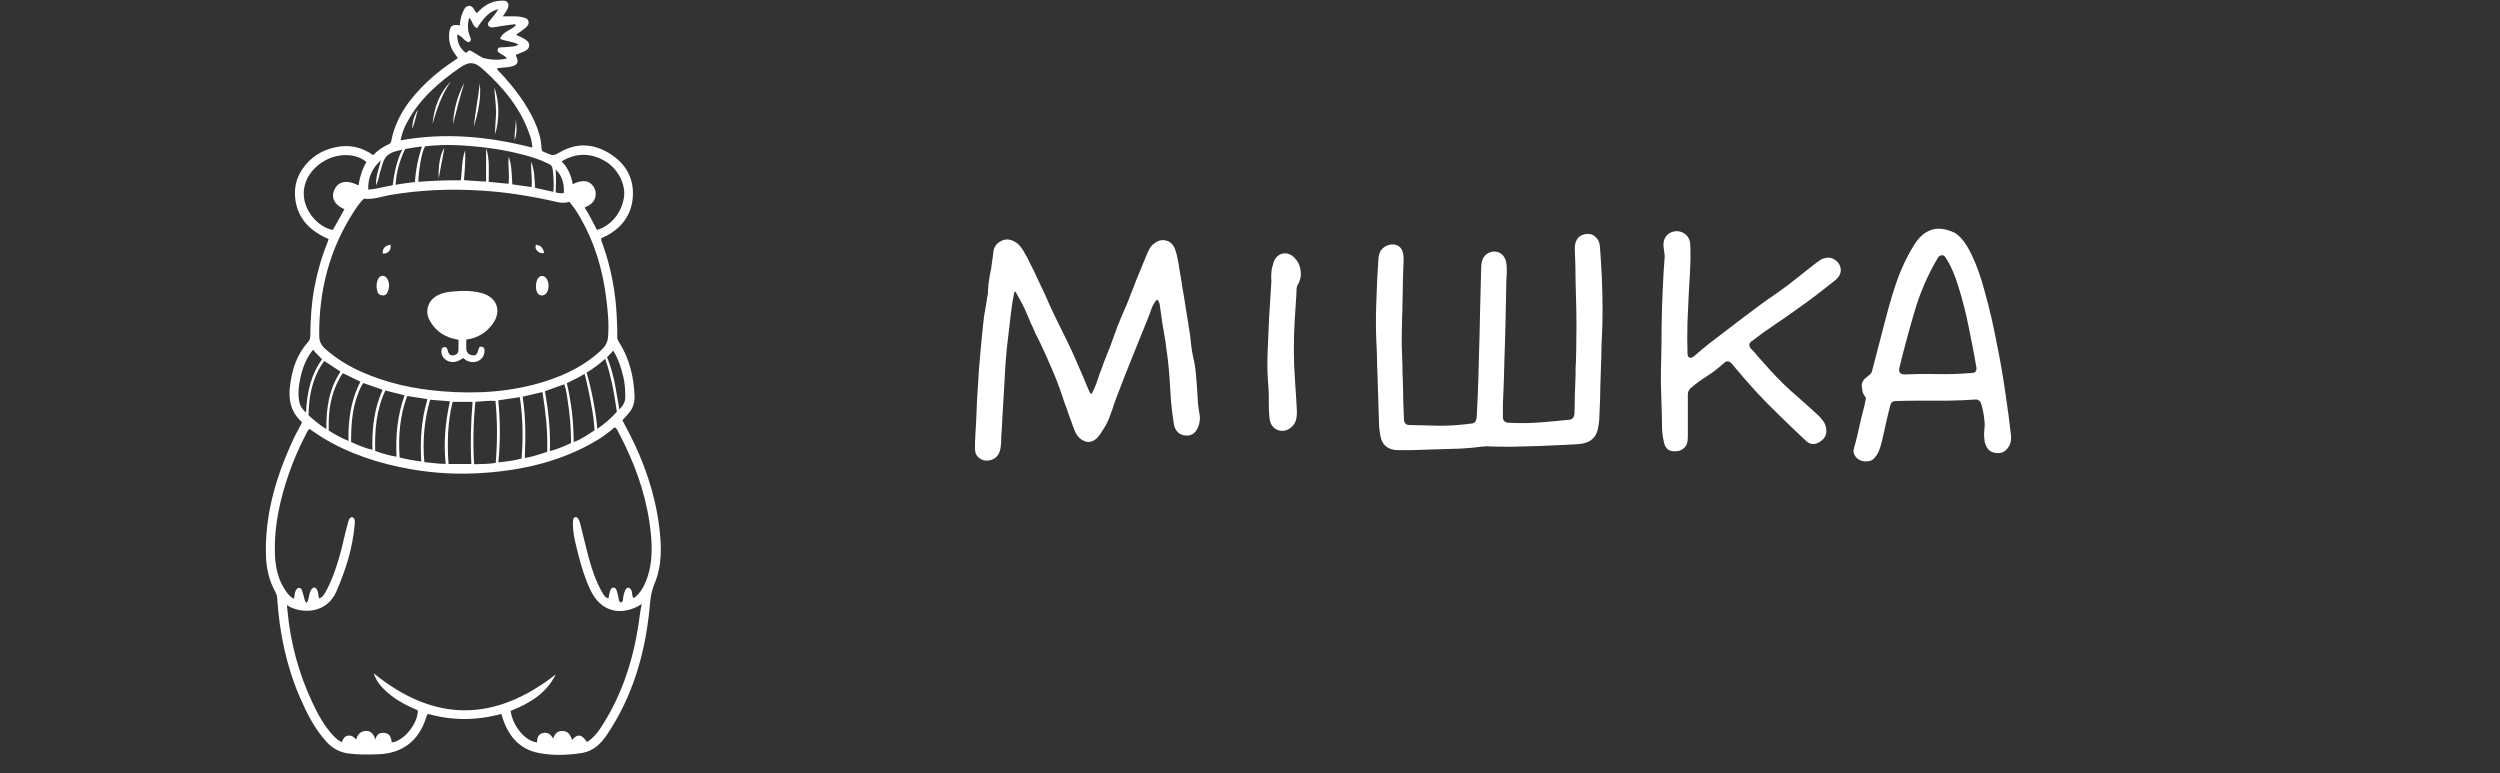 <svg xmlns="http://www.w3.org/2000/svg" xmlns:xlink="http://www.w3.org/1999/xlink" width="139" zoomAndPan="magnify" viewBox="0 0 104.25 32.25" height="43" preserveAspectRatio="xMidYMid meet" version="1.0"><rect x="0" y="0" width="104.25" height="32.25" fill="#333333" stroke="none"/><defs><g/><clipPath id="c1fda10505"><path d="M 11.035 0 L 27.895 0 L 27.895 31.516 L 11.035 31.516 Z M 11.035 0 " clip-rule="nonzero"/></clipPath></defs><g clip-path="url(#c1fda10505)"><path fill="#ffffff" d="M 27.492 21.988 C 27.32 20.594 26.867 19.281 26.223 18.035 C 26.137 17.867 26.043 17.699 25.953 17.527 C 26.035 17.434 26.113 17.348 26.188 17.266 C 26.395 17.047 26.473 16.781 26.461 16.496 C 26.426 15.695 26.242 14.934 25.805 14.254 C 25.766 14.191 25.738 14.133 25.738 14.059 C 25.746 13.754 25.73 13.449 25.715 13.145 C 25.664 12.145 25.48 11.176 25.148 10.234 C 25.117 10.141 25.059 10.051 25.07 9.934 C 25.145 9.898 25.219 9.867 25.293 9.832 C 25.934 9.488 26.328 8.961 26.387 8.234 C 26.449 7.441 26.098 6.824 25.43 6.406 C 24.762 5.988 24.055 5.945 23.367 6.336 C 23.145 6.465 23.074 6.512 22.852 6.406 C 22.773 6.375 22.68 6.34 22.668 6.332 C 22.609 6.312 22.582 6.254 22.578 6.145 C 22.562 5.777 22.453 5.434 22.305 5.098 C 21.957 4.324 21.445 3.66 20.871 3.039 C 20.82 2.984 20.738 2.945 20.734 2.844 C 20.957 2.812 21.176 2.82 21.383 2.758 C 21.578 2.695 21.629 2.582 21.547 2.395 C 21.535 2.359 21.5 2.332 21.523 2.281 C 21.625 2.242 21.73 2.203 21.832 2.156 C 21.949 2.109 22.059 2.039 22.066 1.902 C 22.074 1.762 21.965 1.676 21.852 1.613 C 21.75 1.555 21.645 1.512 21.52 1.449 C 21.664 1.348 21.789 1.262 21.906 1.168 C 22 1.094 22.074 0.996 22.031 0.871 C 21.996 0.762 21.887 0.742 21.785 0.719 C 21.637 0.68 21.484 0.68 21.332 0.68 C 21.215 0.68 21.102 0.68 20.965 0.68 C 21.023 0.594 21.074 0.535 21.109 0.469 C 21.168 0.363 21.242 0.25 21.18 0.129 C 21.109 0 20.973 0.027 20.852 0.031 C 20.797 0.031 20.738 0.043 20.684 0.055 C 20.359 0.117 20.109 0.305 19.895 0.539 C 19.852 0.527 19.836 0.5 19.82 0.473 C 19.75 0.367 19.695 0.227 19.543 0.246 C 19.391 0.266 19.344 0.41 19.289 0.531 C 19.211 0.699 19.191 0.883 19.172 1.062 C 18.863 0.996 18.754 1.082 18.73 1.406 C 18.707 1.688 18.77 1.949 18.926 2.184 C 18.98 2.262 19.031 2.336 19.09 2.418 C 19.062 2.441 19.043 2.461 19.023 2.473 C 18.602 2.746 18.199 3.047 17.832 3.395 C 17.105 4.086 16.512 4.859 16.316 5.875 C 16.309 5.934 16.281 5.984 16.223 6.008 C 15.977 6.113 15.758 6.266 15.559 6.469 C 15.07 6.117 14.535 6.016 13.961 6.145 C 13.391 6.273 12.93 6.574 12.602 7.062 C 12.332 7.461 12.25 7.91 12.324 8.375 C 12.453 9.18 12.988 9.66 13.703 9.969 C 13.684 10.031 13.672 10.066 13.66 10.102 C 13.41 10.723 13.227 11.359 13.105 12.02 C 12.988 12.652 12.949 13.293 12.941 13.938 C 12.941 14.051 12.938 14.156 12.852 14.254 C 12.496 14.652 12.277 15.125 12.168 15.645 C 12.023 16.348 11.969 17.039 12.578 17.59 C 12.582 17.59 12.582 17.602 12.586 17.633 C 12.418 17.938 12.25 18.266 12.102 18.602 C 11.461 20.055 11.043 21.555 11.09 23.16 C 11.105 23.695 11.219 24.207 11.48 24.68 C 11.531 24.766 11.551 24.852 11.559 24.949 C 11.652 26.375 11.938 27.758 12.504 29.074 C 12.797 29.746 13.121 30.398 13.625 30.945 C 13.867 31.207 14.164 31.371 14.52 31.418 C 14.938 31.473 15.355 31.469 15.777 31.453 C 16.785 31.414 17.457 30.895 17.766 29.938 C 17.781 29.883 17.785 29.824 17.852 29.77 C 18.855 30.055 19.879 30.051 20.906 29.77 C 20.938 29.871 20.961 29.949 20.988 30.027 C 21.238 30.734 21.691 31.242 22.445 31.395 C 23.055 31.516 23.676 31.496 24.289 31.395 C 24.754 31.316 25.066 31 25.316 30.629 C 26.383 29.039 26.902 27.262 27.086 25.371 C 27.117 25.02 27.148 24.68 27.293 24.34 C 27.613 23.586 27.59 22.785 27.492 21.988 Z M 25.574 14.621 C 25.785 14.973 25.906 15.336 25.992 15.715 C 26.059 15.992 26.074 16.277 26.074 16.566 C 26.07 16.766 25.988 16.914 25.828 17.074 C 25.742 16.656 25.648 15.684 25.312 14.895 C 25.402 14.809 25.488 14.719 25.574 14.621 Z M 22.723 16.316 C 22.988 16.219 23.25 16.125 23.527 16.023 C 23.629 16.281 23.645 16.555 23.688 16.82 C 23.766 17.316 23.805 17.816 23.812 18.32 C 23.816 18.449 23.809 18.477 23.809 18.477 C 23.574 18.59 23.211 18.742 22.93 18.812 C 22.961 17.957 22.871 17.141 22.723 16.316 Z M 21.793 16.543 C 22.078 16.477 22.34 16.414 22.621 16.348 C 22.746 17.141 22.836 17.902 22.82 18.676 C 22.82 18.812 22.816 18.844 22.816 18.844 C 22.566 18.926 22.164 19.059 21.883 19.098 C 21.922 18.238 21.926 17.391 21.793 16.543 Z M 20.777 16.695 C 21.074 16.652 21.359 16.609 21.676 16.562 C 21.805 17.414 21.82 18.254 21.75 19.121 C 21.43 19.211 21.125 19.242 20.781 19.281 C 20.867 18.418 20.863 17.566 20.777 16.695 Z M 23.637 15.977 C 23.906 15.852 24.125 15.742 24.379 15.59 C 24.473 15.926 24.734 17.129 24.77 17.672 C 24.777 17.801 24.793 17.941 24.793 17.941 C 24.578 18.09 24.203 18.34 23.922 18.434 C 23.922 17.594 23.828 16.785 23.637 15.977 Z M 24.461 15.539 C 24.738 15.371 24.996 15.18 25.238 14.961 C 25.27 15.09 25.375 15.324 25.508 15.938 C 25.59 16.309 25.656 16.695 25.707 17.074 C 25.719 17.141 25.723 17.168 25.723 17.168 C 25.504 17.426 25.203 17.68 24.91 17.883 C 24.852 17.219 24.664 16.195 24.461 15.539 Z M 25.207 6.703 C 25.742 7.004 26.09 7.656 26.023 8.199 C 25.941 8.848 25.488 9.418 24.891 9.59 C 24.734 9.27 24.574 8.961 24.379 8.652 C 24.598 8.562 24.77 8.445 24.824 8.227 C 24.859 8.082 24.844 7.938 24.766 7.805 C 24.594 7.523 24.293 7.473 23.883 7.68 C 23.82 7.324 23.691 7 23.418 6.73 C 24.027 6.363 24.617 6.375 25.207 6.703 Z M 23.172 7.066 C 23.449 7.34 23.535 7.672 23.512 8.051 C 23.383 8.066 23.281 8.051 23.172 8.023 C 23.184 7.688 23.195 7.391 23.172 7.066 Z M 22.875 6.828 C 22.957 6.867 23.023 6.918 23.039 7.02 C 23.07 7.191 23.109 7.648 23.078 8 C 22.812 7.941 22.566 7.887 22.312 7.832 C 22.289 7.453 22.293 7.094 22.148 6.75 C 22.129 7.094 22.203 7.434 22.168 7.801 C 21.895 7.762 21.629 7.723 21.363 7.688 C 21.336 7.273 21.348 6.898 21.211 6.535 C 21.18 6.902 21.25 7.273 21.207 7.664 C 20.934 7.637 20.668 7.609 20.379 7.582 C 20.375 7.141 20.43 6.633 20.27 6.176 L 20.27 7.57 C 19.93 7.562 19.656 7.531 19.348 7.512 C 19.379 7.129 19.418 6.68 19.395 6.27 C 19.25 6.664 19.273 7.086 19.219 7.52 C 18.625 7.508 18.031 7.539 17.441 7.582 C 17.461 7.191 17.551 6.418 17.723 6.102 C 18.199 6.047 18.684 6.031 19.164 6.059 C 20.078 6.109 20.984 6.227 21.871 6.465 C 22.215 6.559 22.555 6.668 22.875 6.828 Z M 17.305 7.59 C 17.02 7.633 16.785 7.648 16.496 7.707 C 16.527 7.176 16.664 6.691 16.895 6.215 C 17.125 6.176 17.332 6.133 17.594 6.109 C 17.434 6.586 17.332 7.094 17.305 7.59 Z M 19.062 1.441 C 19.277 1.492 19.344 1.711 19.543 1.762 C 19.676 1.703 19.637 1.613 19.598 1.523 C 19.488 1.273 19.496 1.02 19.559 0.742 C 19.715 0.863 19.688 1.078 19.887 1.176 C 20.113 0.859 20.316 0.5 20.777 0.383 C 20.668 0.586 20.535 0.715 20.426 0.859 C 20.379 0.922 20.305 0.988 20.371 1.078 C 20.43 1.156 20.508 1.148 20.594 1.137 C 20.859 1.09 21.121 1.055 21.387 1.02 C 21.426 1.016 21.473 0.992 21.516 1.047 C 21.328 1.266 20.969 1.297 20.852 1.621 C 21.113 1.727 21.375 1.727 21.621 1.852 C 21.488 1.953 21.344 1.938 21.215 1.953 C 21.125 1.965 21.039 1.965 20.949 1.973 C 20.875 1.98 20.785 1.957 20.754 2.055 C 20.723 2.164 20.812 2.195 20.879 2.242 C 20.961 2.301 21.062 2.328 21.137 2.441 C 20.785 2.52 20.473 2.496 20.152 2.422 C 19.879 2.281 19.707 2.133 19.566 2.098 C 19.531 2.129 19.48 2.164 19.426 2.207 C 19.164 2 19.07 1.781 19.062 1.441 Z M 16.988 5.078 C 17.5 4.125 18.285 3.445 19.156 2.836 C 19.621 2.512 19.832 2.613 20.164 2.91 C 21.02 3.684 21.738 4.555 22.105 5.672 C 22.156 5.816 22.191 5.961 22.199 6.156 C 20.379 5.691 18.566 5.516 16.707 5.852 C 16.758 5.555 16.859 5.309 16.988 5.078 Z M 15.883 6.684 C 15.812 7.016 15.66 7.332 15.684 7.73 C 15.754 7.555 15.777 7.504 15.793 7.414 C 15.832 7.207 15.902 7.008 15.961 6.809 C 16.043 6.527 16.234 6.379 16.504 6.309 C 16.578 6.289 16.652 6.27 16.77 6.238 C 16.539 6.727 16.438 7.215 16.375 7.727 C 16.031 7.777 15.715 7.883 15.355 7.906 C 15.336 7.398 15.527 7.008 15.883 6.684 Z M 12.688 8.312 C 12.574 7.68 12.914 7.047 13.559 6.691 C 14.141 6.371 14.863 6.395 15.281 6.758 C 15.102 7.051 15.004 7.383 14.949 7.73 C 14.469 7.488 14.117 7.551 13.949 7.902 C 13.789 8.23 13.938 8.539 14.363 8.727 C 14.195 9.023 14.035 9.309 13.879 9.59 C 13.32 9.488 12.793 8.914 12.688 8.312 Z M 14.793 8.766 C 14.906 8.594 15.023 8.43 15.176 8.285 C 15.57 8.332 15.918 8.191 16.281 8.129 C 17.547 7.914 18.82 7.867 20.102 7.949 C 21.172 8.016 22.219 8.191 23.262 8.43 C 23.422 8.465 23.574 8.465 23.742 8.418 C 23.918 8.617 24.062 8.84 24.195 9.07 C 24.785 10.094 25.121 11.199 25.27 12.367 C 25.344 12.926 25.402 13.488 25.355 14.059 C 25.336 14.289 25.223 14.465 25.059 14.613 C 24.41 15.219 23.633 15.609 22.797 15.883 C 21.371 16.344 19.91 16.438 18.426 16.316 C 17.266 16.223 16.141 15.98 15.07 15.504 C 14.523 15.262 14.016 14.949 13.562 14.547 C 13.402 14.402 13.316 14.25 13.312 14.023 C 13.289 12.125 13.742 10.359 14.793 8.766 Z M 20.672 19.301 C 20.387 19.352 20.105 19.348 19.77 19.359 C 19.719 18.465 19.738 17.625 19.824 16.754 C 20.105 16.746 20.367 16.695 20.66 16.719 C 20.746 17.57 20.742 18.445 20.672 19.301 Z M 19.656 19.348 C 19.336 19.348 19.039 19.348 18.703 19.348 C 18.645 18.465 18.664 17.609 18.875 16.758 C 19.152 16.758 19.418 16.758 19.707 16.758 C 19.633 17.625 19.609 18.477 19.656 19.348 Z M 18.586 19.344 C 18.266 19.344 17.996 19.297 17.695 19.27 C 17.617 18.383 17.688 17.527 17.938 16.668 C 18.211 16.691 18.473 16.711 18.762 16.734 C 18.57 17.598 18.488 18.473 18.586 19.344 Z M 17.566 19.242 C 17.254 19.207 16.969 19.152 16.664 19.078 C 16.609 18.211 16.664 17.359 16.98 16.512 C 17.254 16.555 17.523 16.598 17.824 16.645 C 17.57 17.5 17.512 18.359 17.566 19.242 Z M 16.535 19.043 C 16.219 19 15.945 18.906 15.645 18.805 C 15.625 17.941 15.688 17.098 16.07 16.285 C 16.336 16.352 16.59 16.414 16.871 16.484 C 16.57 17.324 16.492 18.168 16.535 19.043 Z M 15.531 18.758 C 15.223 18.691 14.902 18.551 14.641 18.43 C 14.641 18.43 14.641 18.375 14.641 18.324 C 14.645 17.543 14.719 16.773 15.086 16.066 C 15.098 16.039 15.121 16.016 15.152 15.973 C 15.422 16.066 15.676 16.156 15.957 16.254 C 15.598 17.047 15.504 17.879 15.531 18.758 Z M 14.531 18.387 C 14.242 18.27 13.949 18.105 13.707 17.953 C 13.707 17.953 13.707 17.848 13.707 17.805 C 13.699 17.066 13.805 16.41 14.172 15.754 C 14.211 15.688 14.238 15.637 14.301 15.562 C 14.523 15.672 14.781 15.793 15.031 15.918 C 14.629 16.684 14.516 17.504 14.531 18.387 Z M 13.609 17.895 C 13.332 17.727 13.078 17.504 12.867 17.32 C 12.867 17.32 12.867 17.297 12.867 17.258 C 12.887 16.512 13.02 15.793 13.445 15.16 C 13.465 15.133 13.5 15.074 13.531 15.059 C 13.734 15.199 13.977 15.344 14.199 15.496 C 13.723 16.219 13.598 17.02 13.609 17.895 Z M 12.484 16.773 C 12.41 16.426 12.457 16.074 12.531 15.734 C 12.621 15.328 12.77 14.938 13.051 14.586 C 13.176 14.73 13.301 14.836 13.43 14.984 C 12.98 15.598 12.793 16.363 12.762 17.203 C 12.602 17.066 12.52 16.934 12.484 16.773 Z M 26.945 24.215 C 26.832 24.496 26.684 24.762 26.422 24.945 C 26.336 24.84 26.379 24.719 26.332 24.625 C 26.301 24.562 26.27 24.508 26.195 24.508 C 26.129 24.504 26.102 24.559 26.074 24.613 C 26.027 24.711 26 24.812 25.988 24.922 C 25.98 24.996 25.992 25.094 25.887 25.125 C 25.789 25.082 25.812 24.984 25.789 24.91 C 25.766 24.828 25.754 24.738 25.723 24.652 C 25.699 24.582 25.672 24.5 25.574 24.504 C 25.484 24.512 25.453 24.594 25.434 24.668 C 25.406 24.758 25.391 24.852 25.371 24.957 C 25.223 24.914 25.164 24.793 25.102 24.684 C 24.832 24.211 24.668 23.695 24.527 23.172 C 24.414 22.754 24.324 22.332 24.215 21.914 C 24.188 21.805 24.16 21.691 24.09 21.602 C 24.055 21.559 23.988 21.547 23.949 21.582 C 23.895 21.625 23.895 21.699 23.891 21.777 C 23.879 22.246 24.008 22.695 24.121 23.145 C 24.25 23.656 24.406 24.16 24.637 24.637 C 25.035 25.449 25.785 25.695 26.598 25.285 C 26.625 25.27 26.719 25.207 26.762 25.188 C 26.727 25.344 26.695 25.523 26.68 25.652 C 26.465 27.352 25.977 28.957 25.02 30.395 C 24.875 30.609 24.703 30.805 24.477 30.941 C 24.254 30.613 24.082 30.59 23.855 30.855 C 23.785 30.641 23.684 30.469 23.422 30.484 C 23.227 30.492 23.129 30.609 23.066 30.801 C 22.969 30.613 22.828 30.52 22.629 30.57 C 22.434 30.621 22.395 30.781 22.395 30.957 C 21.914 30.918 21.379 30.285 21.293 29.645 C 22.074 29.336 22.781 28.922 23.176 28.121 C 20.629 30.121 18.105 30.133 15.582 28.074 C 15.715 28.488 16.012 28.77 16.344 29.027 C 16.672 29.281 17.047 29.461 17.422 29.621 C 17.441 30.152 16.84 30.906 16.34 30.961 C 16.309 30.762 16.262 30.57 16.004 30.559 C 15.828 30.551 15.707 30.617 15.656 30.836 C 15.57 30.594 15.449 30.445 15.203 30.484 C 15.008 30.516 14.906 30.641 14.855 30.84 C 14.758 30.734 14.66 30.652 14.512 30.676 C 14.363 30.699 14.305 30.812 14.254 30.949 C 14.109 30.879 14 30.785 13.902 30.68 C 13.52 30.277 13.262 29.793 13.027 29.297 C 12.457 28.086 12.113 26.809 11.988 25.473 C 11.984 25.441 11.969 25.254 11.965 25.227 C 12.031 25.277 12.082 25.305 12.129 25.328 C 12.715 25.594 13.645 25.543 14.027 24.664 C 14.41 23.785 14.699 22.883 14.785 21.922 C 14.793 21.82 14.82 21.703 14.754 21.609 C 14.719 21.559 14.648 21.551 14.605 21.594 C 14.539 21.66 14.523 21.754 14.5 21.84 C 14.359 22.34 14.266 22.852 14.113 23.352 C 13.98 23.789 13.828 24.223 13.609 24.625 C 13.535 24.754 13.469 24.895 13.309 24.957 C 13.25 24.809 13.297 24.621 13.156 24.516 C 13.121 24.492 13.074 24.492 13.043 24.52 C 12.855 24.668 12.93 24.957 12.781 25.145 C 12.695 25.055 12.699 24.969 12.676 24.895 C 12.652 24.801 12.625 24.711 12.594 24.621 C 12.574 24.566 12.543 24.516 12.473 24.516 C 12.395 24.516 12.363 24.574 12.332 24.629 C 12.277 24.73 12.289 24.848 12.254 24.969 C 12.066 24.871 11.961 24.715 11.859 24.555 C 11.559 24.082 11.473 23.547 11.461 23.004 C 11.438 21.887 11.68 20.82 12.039 19.773 C 12.238 19.188 12.488 18.625 12.773 18.078 C 12.809 18.012 12.832 17.934 12.91 17.887 C 13.086 18.008 13.262 18.133 13.445 18.246 C 14.59 18.945 15.844 19.34 17.156 19.57 C 18.156 19.742 19.164 19.793 20.18 19.719 C 21.855 19.602 23.457 19.223 24.914 18.348 C 25.168 18.195 25.406 18.012 25.633 17.816 C 25.727 17.867 25.754 17.957 25.793 18.031 C 26.418 19.215 26.887 20.449 27.082 21.781 C 27.199 22.602 27.254 23.422 26.945 24.215 Z M 17.906 13.34 C 17.699 12.949 17.871 12.492 18.277 12.301 C 18.441 12.223 18.613 12.184 18.789 12.164 C 19.223 12.121 19.656 12.105 20.078 12.219 C 20.73 12.391 20.938 12.98 20.535 13.52 C 20.27 13.875 19.918 14.098 19.445 14.16 C 19.445 14.305 19.438 14.434 19.445 14.559 C 19.457 14.715 19.555 14.797 19.707 14.816 C 19.855 14.84 19.902 14.742 19.938 14.621 C 19.961 14.543 19.973 14.426 20.102 14.461 C 20.223 14.496 20.211 14.605 20.199 14.703 C 20.156 15.039 19.762 15.207 19.445 15.027 C 19.402 15 19.363 14.965 19.316 14.93 C 19.137 15.047 18.953 15.152 18.719 15.07 C 18.539 15.008 18.406 14.852 18.406 14.66 C 18.402 14.539 18.445 14.445 18.598 14.48 C 18.652 14.523 18.664 14.586 18.68 14.648 C 18.711 14.766 18.777 14.84 18.91 14.816 C 19.039 14.797 19.117 14.723 19.117 14.586 C 19.121 14.453 19.121 14.32 19.121 14.172 C 19.027 14.148 18.941 14.133 18.855 14.109 C 18.434 13.988 18.109 13.73 17.906 13.34 Z M 15.711 12.031 C 15.703 11.992 15.703 11.953 15.703 11.934 C 15.703 11.668 15.816 11.492 15.969 11.5 C 16.109 11.504 16.234 11.707 16.227 11.934 C 16.223 11.977 16.211 12.02 16.203 12.062 C 16.164 12.207 16.113 12.34 15.93 12.316 C 15.766 12.301 15.73 12.168 15.711 12.031 Z M 22.598 11.508 C 22.742 11.5 22.859 11.66 22.875 11.887 C 22.879 11.902 22.879 11.922 22.875 11.941 C 22.867 12.164 22.758 12.316 22.605 12.32 C 22.445 12.324 22.352 12.188 22.348 11.945 C 22.348 11.926 22.352 11.906 22.352 11.887 C 22.367 11.66 22.461 11.516 22.598 11.508 Z M 15.965 10.578 C 15.938 10.371 16.043 10.246 16.285 10.203 C 16.32 10.434 16.195 10.574 15.965 10.578 Z M 22.344 10.207 C 22.551 10.234 22.633 10.316 22.695 10.551 C 22.574 10.574 22.504 10.547 22.441 10.492 C 22.355 10.422 22.309 10.363 22.344 10.207 Z M 18.797 3.402 C 18.422 3.941 18.211 4.551 18.035 5.176 C 18.102 4.504 18.309 3.891 18.797 3.402 Z M 20.684 4.625 C 20.68 4.297 20.621 3.973 20.617 3.645 C 20.836 4.293 20.828 4.941 20.652 5.594 C 20.629 5.27 20.691 4.949 20.684 4.625 Z M 19.762 5.285 C 19.812 4.676 19.945 4.078 20.008 3.473 C 20.074 4.098 19.934 4.695 19.762 5.285 Z M 19.363 3.449 C 19.188 4.02 19.035 4.594 18.891 5.172 C 18.918 4.562 19.078 3.988 19.363 3.449 Z M 17.195 5.375 C 17.188 5.082 17.27 4.816 17.426 4.57 C 17.355 4.84 17.285 5.113 17.195 5.375 Z M 21.465 5.844 C 21.441 5.555 21.512 5.27 21.512 4.984 C 21.551 5.273 21.559 5.562 21.465 5.844 Z M 18.527 6.184 C 18.465 6.57 18.355 7.074 18.293 7.457 C 18.293 7.457 18.289 7.242 18.289 7.168 C 18.312 6.48 18.508 6.18 18.527 6.184 Z M 18.527 6.184 " fill-opacity="1" fill-rule="nonzero"/></g><g fill="#ffffff" fill-opacity="1"><g transform="translate(39.439, 18.848)"><g><path d="M 1.75 0.359 C 1.602 0.367 1.477 0.328 1.375 0.234 C 1.27 0.148 1.219 0.031 1.219 -0.125 C 1.219 -0.227 1.219 -0.328 1.219 -0.422 C 1.227 -0.523 1.234 -0.625 1.234 -0.719 C 1.254 -1.02 1.27 -1.32 1.281 -1.625 C 1.289 -1.938 1.305 -2.242 1.328 -2.547 C 1.359 -3.129 1.398 -3.695 1.453 -4.25 L 1.5 -4.75 C 1.52 -4.945 1.539 -5.148 1.562 -5.359 C 1.582 -5.578 1.613 -5.789 1.656 -6 C 1.676 -6.133 1.695 -6.266 1.719 -6.391 C 1.75 -6.523 1.766 -6.664 1.766 -6.812 C 1.773 -6.945 1.789 -7.082 1.812 -7.219 C 1.832 -7.363 1.859 -7.504 1.891 -7.641 C 1.91 -7.766 1.926 -7.879 1.938 -7.984 C 1.957 -8.098 1.973 -8.219 1.984 -8.344 C 2.016 -8.594 2.16 -8.758 2.422 -8.844 C 2.617 -8.895 2.816 -8.836 3.016 -8.672 C 3.129 -8.555 3.223 -8.426 3.297 -8.281 C 3.379 -8.145 3.453 -8.004 3.516 -7.859 C 3.629 -7.648 3.734 -7.438 3.828 -7.219 C 3.93 -7.008 4.031 -6.801 4.125 -6.594 C 4.238 -6.332 4.352 -6.078 4.469 -5.828 C 4.594 -5.578 4.719 -5.32 4.844 -5.062 C 5 -4.758 5.148 -4.445 5.297 -4.125 C 5.441 -3.801 5.582 -3.477 5.719 -3.156 L 5.953 -2.594 C 6.004 -2.477 6.039 -2.422 6.062 -2.422 L 6.078 -2.422 C 6.16 -2.566 6.227 -2.711 6.281 -2.859 C 6.332 -3.004 6.379 -3.145 6.422 -3.281 L 6.531 -3.562 C 6.57 -3.688 6.617 -3.812 6.672 -3.938 C 6.723 -4.07 6.773 -4.203 6.828 -4.328 C 6.941 -4.641 7.055 -4.953 7.172 -5.266 C 7.297 -5.578 7.426 -5.883 7.562 -6.188 C 7.625 -6.352 7.688 -6.516 7.75 -6.672 C 7.82 -6.836 7.883 -7 7.938 -7.156 L 8.344 -8.141 C 8.383 -8.242 8.43 -8.348 8.484 -8.453 C 8.535 -8.555 8.609 -8.641 8.703 -8.703 C 8.867 -8.828 9.035 -8.863 9.203 -8.812 C 9.367 -8.77 9.488 -8.648 9.562 -8.453 C 9.613 -8.316 9.648 -8.176 9.672 -8.031 C 9.703 -7.883 9.727 -7.734 9.75 -7.578 C 9.758 -7.516 9.77 -7.453 9.781 -7.391 C 9.789 -7.336 9.801 -7.285 9.812 -7.234 C 9.832 -7.086 9.852 -6.941 9.875 -6.797 C 9.906 -6.648 9.93 -6.5 9.953 -6.344 L 10.188 -4.875 C 10.207 -4.688 10.227 -4.5 10.25 -4.312 C 10.281 -4.125 10.316 -3.941 10.359 -3.766 C 10.398 -3.578 10.426 -3.379 10.438 -3.172 C 10.457 -2.973 10.473 -2.773 10.484 -2.578 C 10.492 -2.391 10.504 -2.207 10.516 -2.031 C 10.535 -1.852 10.562 -1.676 10.594 -1.5 C 10.602 -1.352 10.586 -1.223 10.547 -1.109 C 10.504 -0.973 10.438 -0.863 10.344 -0.781 C 10.25 -0.707 10.141 -0.676 10.016 -0.688 C 9.898 -0.688 9.789 -0.727 9.688 -0.812 C 9.594 -0.906 9.535 -1.016 9.516 -1.141 C 9.461 -1.461 9.422 -1.789 9.391 -2.125 C 9.367 -2.457 9.348 -2.789 9.328 -3.125 C 9.297 -3.562 9.25 -3.977 9.188 -4.375 C 9.176 -4.52 9.156 -4.664 9.125 -4.812 C 9.102 -4.969 9.078 -5.117 9.047 -5.266 L 8.922 -6.141 C 8.922 -6.148 8.922 -6.156 8.922 -6.156 C 8.91 -6.195 8.895 -6.238 8.875 -6.281 C 8.852 -6.32 8.836 -6.344 8.828 -6.344 L 8.797 -6.344 C 8.711 -6.25 8.645 -6.141 8.594 -6.016 C 8.551 -5.898 8.508 -5.785 8.469 -5.672 L 8.344 -5.359 C 8.133 -4.848 7.926 -4.332 7.719 -3.812 C 7.508 -3.289 7.305 -2.77 7.109 -2.25 C 7.047 -2.082 6.992 -1.93 6.953 -1.797 C 6.898 -1.66 6.848 -1.52 6.797 -1.375 C 6.742 -1.238 6.676 -1.109 6.594 -0.984 L 6.422 -0.719 C 6.266 -0.5 6.086 -0.398 5.891 -0.422 C 5.648 -0.473 5.473 -0.641 5.359 -0.922 L 5.094 -1.656 C 5.062 -1.77 5.02 -1.883 4.969 -2 C 4.926 -2.125 4.883 -2.25 4.844 -2.375 C 4.719 -2.75 4.578 -3.113 4.422 -3.469 C 4.273 -3.82 4.117 -4.172 3.953 -4.516 C 3.879 -4.66 3.805 -4.805 3.734 -4.953 C 3.672 -5.109 3.602 -5.258 3.531 -5.406 C 3.457 -5.594 3.379 -5.773 3.297 -5.953 C 3.211 -6.141 3.113 -6.328 3 -6.516 C 2.945 -6.629 2.91 -6.688 2.891 -6.688 L 2.859 -6.672 C 2.797 -6.379 2.75 -6.094 2.719 -5.812 C 2.688 -5.539 2.656 -5.27 2.625 -5 C 2.562 -4.531 2.516 -4.062 2.484 -3.594 C 2.461 -3.133 2.438 -2.672 2.406 -2.203 L 2.359 -1.422 C 2.359 -1.316 2.352 -1.219 2.344 -1.125 C 2.344 -1.031 2.336 -0.938 2.328 -0.844 C 2.316 -0.738 2.312 -0.641 2.312 -0.547 C 2.312 -0.453 2.305 -0.359 2.297 -0.266 C 2.266 0.117 2.082 0.328 1.75 0.359 Z M 1.75 0.359 "/></g></g></g><g fill="#ffffff" fill-opacity="1"><g transform="translate(50.72, 18.848)"><g><path d="M 3.047 -0.969 C 2.867 -0.863 2.691 -0.852 2.516 -0.938 C 2.348 -1.02 2.25 -1.172 2.219 -1.391 C 2.195 -1.609 2.188 -1.828 2.188 -2.047 C 2.195 -2.273 2.191 -2.5 2.172 -2.719 C 2.129 -3.207 2.117 -3.691 2.141 -4.172 C 2.16 -4.66 2.18 -5.145 2.203 -5.625 C 2.223 -5.883 2.238 -6.133 2.25 -6.375 C 2.27 -6.625 2.285 -6.867 2.297 -7.109 C 2.285 -7.242 2.285 -7.367 2.297 -7.484 C 2.305 -7.609 2.332 -7.734 2.375 -7.859 C 2.426 -8.066 2.547 -8.203 2.734 -8.266 C 2.848 -8.297 2.945 -8.289 3.031 -8.25 C 3.125 -8.219 3.203 -8.164 3.266 -8.094 C 3.41 -7.945 3.492 -7.77 3.516 -7.562 C 3.547 -7.363 3.508 -7.172 3.406 -6.984 C 3.395 -6.973 3.391 -6.961 3.391 -6.953 C 3.391 -6.953 3.383 -6.945 3.375 -6.938 C 3.363 -6.883 3.352 -6.836 3.344 -6.797 C 3.344 -6.766 3.344 -6.723 3.344 -6.672 C 3.32 -6.273 3.297 -5.867 3.266 -5.453 C 3.242 -5.047 3.234 -4.641 3.234 -4.234 C 3.234 -3.816 3.25 -3.398 3.281 -2.984 C 3.312 -2.566 3.336 -2.148 3.359 -1.734 C 3.367 -1.578 3.352 -1.43 3.312 -1.297 C 3.27 -1.172 3.18 -1.062 3.047 -0.969 Z M 3.047 -0.969 "/></g></g></g><g fill="#ffffff" fill-opacity="1"><g transform="translate(55.874, 18.848)"><g><path d="M 2.516 -0.078 C 2.004 -0.055 1.723 -0.289 1.672 -0.781 C 1.641 -0.957 1.625 -1.148 1.625 -1.359 C 1.613 -1.703 1.602 -2.039 1.594 -2.375 C 1.582 -2.707 1.57 -3.039 1.562 -3.375 C 1.551 -3.539 1.547 -3.707 1.547 -3.875 C 1.547 -4.051 1.539 -4.219 1.531 -4.375 C 1.5 -4.895 1.492 -5.492 1.516 -6.172 C 1.535 -6.848 1.566 -7.488 1.609 -8.094 C 1.629 -8.281 1.695 -8.422 1.812 -8.516 C 1.938 -8.617 2.078 -8.664 2.234 -8.656 C 2.535 -8.625 2.676 -8.398 2.656 -7.984 C 2.645 -7.711 2.633 -7.414 2.625 -7.094 C 2.625 -6.77 2.617 -6.473 2.609 -6.203 C 2.609 -5.941 2.602 -5.75 2.594 -5.625 C 2.582 -5.188 2.578 -4.805 2.578 -4.484 C 2.586 -4.16 2.598 -3.852 2.609 -3.562 C 2.609 -3.469 2.609 -3.367 2.609 -3.266 C 2.617 -3.172 2.625 -3.07 2.625 -2.969 C 2.633 -2.688 2.641 -2.41 2.641 -2.141 C 2.648 -1.867 2.66 -1.598 2.672 -1.328 C 2.691 -1.191 2.766 -1.125 2.891 -1.125 C 3.348 -1.113 3.781 -1.102 4.188 -1.094 C 4.602 -1.094 5.039 -1.125 5.5 -1.188 C 5.613 -1.195 5.68 -1.273 5.703 -1.422 C 5.711 -1.629 5.727 -1.957 5.75 -2.406 C 5.77 -2.852 5.785 -3.367 5.797 -3.953 C 5.816 -4.547 5.832 -5.164 5.844 -5.812 C 5.863 -6.457 5.879 -7.078 5.891 -7.672 C 5.891 -8.078 6.055 -8.305 6.391 -8.359 C 6.547 -8.367 6.676 -8.32 6.781 -8.219 C 6.883 -8.113 6.941 -7.961 6.953 -7.766 C 6.961 -7.641 6.961 -7.508 6.953 -7.375 C 6.941 -7.238 6.938 -7.102 6.938 -6.969 C 6.926 -6.488 6.914 -5.973 6.906 -5.422 C 6.895 -4.879 6.879 -4.344 6.859 -3.812 C 6.848 -3.281 6.832 -2.789 6.812 -2.344 C 6.801 -2.195 6.797 -2.051 6.797 -1.906 C 6.797 -1.758 6.797 -1.609 6.797 -1.453 C 6.797 -1.316 6.867 -1.238 7.016 -1.219 C 7.523 -1.195 7.973 -1.203 8.359 -1.234 C 8.742 -1.266 9.145 -1.301 9.562 -1.344 C 9.688 -1.352 9.758 -1.43 9.781 -1.578 C 9.789 -1.836 9.797 -2.102 9.797 -2.375 C 9.805 -2.656 9.816 -2.938 9.828 -3.219 C 9.828 -3.32 9.828 -3.422 9.828 -3.516 C 9.836 -3.617 9.844 -3.719 9.844 -3.812 C 9.852 -4.113 9.859 -4.422 9.859 -4.734 C 9.867 -5.055 9.867 -5.438 9.859 -5.875 C 9.848 -6.289 9.836 -6.707 9.828 -7.125 C 9.828 -7.539 9.816 -7.961 9.797 -8.391 C 9.773 -8.785 9.91 -9.016 10.203 -9.078 C 10.379 -9.117 10.523 -9.086 10.641 -8.984 C 10.766 -8.879 10.832 -8.738 10.844 -8.562 C 10.875 -8.164 10.898 -7.738 10.922 -7.281 C 10.941 -6.82 10.953 -6.367 10.953 -5.922 C 10.953 -5.473 10.941 -5.07 10.922 -4.719 C 10.91 -4.551 10.906 -4.379 10.906 -4.203 C 10.906 -4.035 10.898 -3.867 10.891 -3.703 C 10.879 -3.367 10.867 -3.035 10.859 -2.703 C 10.859 -2.367 10.848 -2.031 10.828 -1.688 C 10.828 -1.469 10.812 -1.27 10.781 -1.094 C 10.727 -0.613 10.445 -0.359 9.938 -0.328 C 9.875 -0.328 9.691 -0.316 9.391 -0.297 C 9.086 -0.285 8.734 -0.27 8.328 -0.25 C 7.93 -0.238 7.539 -0.227 7.156 -0.219 C 6.77 -0.219 6.457 -0.223 6.219 -0.234 C 6.164 -0.242 6.113 -0.242 6.062 -0.234 C 6.02 -0.234 5.957 -0.227 5.875 -0.219 C 5.664 -0.188 5.383 -0.16 5.031 -0.141 C 4.688 -0.129 4.332 -0.117 3.969 -0.109 C 3.613 -0.098 3.297 -0.086 3.016 -0.078 C 2.742 -0.078 2.578 -0.078 2.516 -0.078 Z M 2.516 -0.078 "/></g></g></g><g fill="#ffffff" fill-opacity="1"><g transform="translate(67.774, 18.848)"><g><path d="M 2.109 -0.031 C 1.828 -0.008 1.66 -0.141 1.609 -0.422 C 1.555 -0.648 1.531 -0.879 1.531 -1.109 C 1.531 -1.348 1.523 -1.582 1.516 -1.812 C 1.504 -2.176 1.492 -2.535 1.484 -2.891 C 1.484 -3.254 1.488 -3.613 1.5 -3.969 C 1.508 -4.363 1.516 -4.805 1.516 -5.297 C 1.523 -5.797 1.539 -6.289 1.562 -6.781 C 1.582 -7.27 1.609 -7.711 1.641 -8.109 C 1.648 -8.18 1.645 -8.254 1.625 -8.328 C 1.613 -8.41 1.602 -8.492 1.594 -8.578 C 1.582 -8.742 1.617 -8.883 1.703 -9 C 1.797 -9.113 1.914 -9.18 2.062 -9.203 C 2.207 -9.223 2.344 -9.191 2.469 -9.109 C 2.594 -9.023 2.672 -8.898 2.703 -8.734 C 2.711 -8.609 2.719 -8.484 2.719 -8.359 C 2.719 -8.234 2.719 -8.113 2.719 -8 C 2.707 -7.633 2.688 -7.227 2.656 -6.781 C 2.633 -6.332 2.613 -5.879 2.594 -5.422 C 2.582 -4.961 2.582 -4.531 2.594 -4.125 C 2.594 -4.031 2.617 -3.969 2.672 -3.938 C 2.734 -3.914 2.801 -3.938 2.875 -4 C 2.988 -4.094 3.098 -4.188 3.203 -4.281 C 3.316 -4.375 3.426 -4.461 3.531 -4.547 C 3.969 -4.879 4.43 -5.234 4.922 -5.609 C 5.422 -5.992 5.895 -6.336 6.344 -6.641 C 6.625 -6.836 6.895 -7.039 7.156 -7.25 C 7.426 -7.469 7.695 -7.68 7.969 -7.891 C 8.02 -7.922 8.07 -7.957 8.125 -8 C 8.176 -8.039 8.238 -8.066 8.312 -8.078 C 8.426 -8.117 8.539 -8.113 8.656 -8.062 C 8.77 -8.008 8.859 -7.93 8.922 -7.828 C 9.047 -7.586 8.992 -7.367 8.766 -7.172 C 8.504 -6.961 8.238 -6.754 7.969 -6.547 C 7.707 -6.348 7.438 -6.148 7.156 -5.953 C 6.883 -5.754 6.578 -5.539 6.234 -5.312 C 5.891 -5.082 5.57 -4.852 5.281 -4.625 C 5.156 -4.551 5.141 -4.445 5.234 -4.312 C 5.336 -4.219 5.43 -4.113 5.516 -4 C 5.609 -3.895 5.703 -3.789 5.797 -3.688 C 6.141 -3.289 6.504 -2.914 6.891 -2.562 C 7.285 -2.219 7.676 -1.867 8.062 -1.516 C 8.125 -1.453 8.18 -1.383 8.234 -1.312 C 8.297 -1.238 8.336 -1.156 8.359 -1.062 C 8.43 -0.801 8.363 -0.598 8.156 -0.453 C 7.926 -0.285 7.719 -0.289 7.531 -0.469 C 7.344 -0.645 7.156 -0.82 6.969 -1 C 6.781 -1.188 6.594 -1.367 6.406 -1.547 C 6.082 -1.859 5.77 -2.176 5.469 -2.5 C 5.176 -2.82 4.883 -3.156 4.594 -3.5 C 4.57 -3.531 4.547 -3.562 4.516 -3.594 C 4.492 -3.633 4.461 -3.672 4.422 -3.703 C 4.316 -3.805 4.211 -3.805 4.109 -3.703 C 3.891 -3.504 3.66 -3.328 3.422 -3.172 C 3.18 -3.023 2.945 -2.852 2.719 -2.656 C 2.645 -2.582 2.609 -2.492 2.609 -2.391 L 2.609 -0.875 C 2.609 -0.801 2.609 -0.727 2.609 -0.656 C 2.609 -0.582 2.602 -0.508 2.594 -0.438 C 2.57 -0.312 2.516 -0.211 2.422 -0.141 C 2.328 -0.066 2.223 -0.031 2.109 -0.031 Z M 2.109 -0.031 "/></g></g></g><g fill="#ffffff" fill-opacity="1"><g transform="translate(76.728, 18.848)"><g><path d="M 1.109 0.391 C 0.961 0.398 0.836 0.363 0.734 0.281 C 0.641 0.207 0.582 0.109 0.562 -0.016 C 0.562 -0.066 0.57 -0.129 0.594 -0.203 C 0.625 -0.297 0.664 -0.453 0.719 -0.672 C 0.77 -0.891 0.82 -1.117 0.875 -1.359 C 0.938 -1.598 0.988 -1.805 1.031 -1.984 C 1.07 -2.16 1.086 -2.254 1.078 -2.266 C 1.004 -2.359 0.957 -2.445 0.938 -2.531 C 0.926 -2.625 0.914 -2.703 0.906 -2.766 C 0.906 -2.91 0.988 -3.039 1.156 -3.156 C 1.207 -3.195 1.25 -3.234 1.281 -3.266 C 1.312 -3.297 1.332 -3.344 1.344 -3.406 C 1.562 -4.25 1.754 -4.988 1.922 -5.625 C 2.086 -6.258 2.258 -6.82 2.438 -7.312 C 2.625 -7.801 2.844 -8.242 3.094 -8.641 C 3.375 -9.086 3.719 -9.312 4.125 -9.312 C 4.32 -9.312 4.539 -9.254 4.781 -9.141 C 5.031 -8.992 5.266 -8.691 5.484 -8.234 C 5.703 -7.785 5.895 -7.238 6.062 -6.594 C 6.238 -5.957 6.395 -5.281 6.531 -4.562 C 6.676 -3.852 6.797 -3.164 6.891 -2.5 C 6.992 -1.832 7.07 -1.242 7.125 -0.734 C 7.156 -0.504 7.113 -0.316 7 -0.172 C 6.895 -0.023 6.758 0.047 6.594 0.047 C 6.414 0.047 6.273 -0.008 6.172 -0.125 C 6.078 -0.25 6.023 -0.398 6.016 -0.578 C 6.004 -0.68 6.004 -0.789 6.016 -0.906 C 6.035 -1.031 6.039 -1.141 6.031 -1.234 C 6.02 -1.359 6.004 -1.484 5.984 -1.609 C 5.961 -1.742 5.93 -1.875 5.891 -2 C 5.848 -2.133 5.766 -2.195 5.641 -2.188 C 5.305 -2.164 4.938 -2.148 4.531 -2.141 C 4.125 -2.141 3.723 -2.141 3.328 -2.141 C 2.941 -2.141 2.609 -2.133 2.328 -2.125 C 2.203 -2.125 2.125 -2.062 2.094 -1.938 C 2.051 -1.77 2 -1.555 1.938 -1.297 C 1.883 -1.035 1.828 -0.781 1.766 -0.531 C 1.711 -0.289 1.656 -0.109 1.594 0.016 C 1.551 0.109 1.492 0.191 1.422 0.266 C 1.348 0.348 1.242 0.391 1.109 0.391 Z M 2.469 -3.484 C 2.445 -3.316 2.52 -3.234 2.688 -3.234 C 3.094 -3.254 3.539 -3.258 4.031 -3.25 C 4.531 -3.238 5.02 -3.254 5.5 -3.297 C 5.645 -3.297 5.707 -3.375 5.688 -3.531 C 5.602 -4.031 5.5 -4.578 5.375 -5.172 C 5.258 -5.766 5.117 -6.32 4.953 -6.844 C 4.797 -7.375 4.609 -7.801 4.391 -8.125 C 4.348 -8.188 4.297 -8.211 4.234 -8.203 C 4.18 -8.203 4.129 -8.164 4.078 -8.094 C 3.66 -7.383 3.336 -6.641 3.109 -5.859 C 2.879 -5.078 2.664 -4.285 2.469 -3.484 Z M 2.469 -3.484 "/></g></g></g><g fill="#ffffff" fill-opacity="1"><g transform="translate(84.299, 18.848)"><g/></g></g></svg>